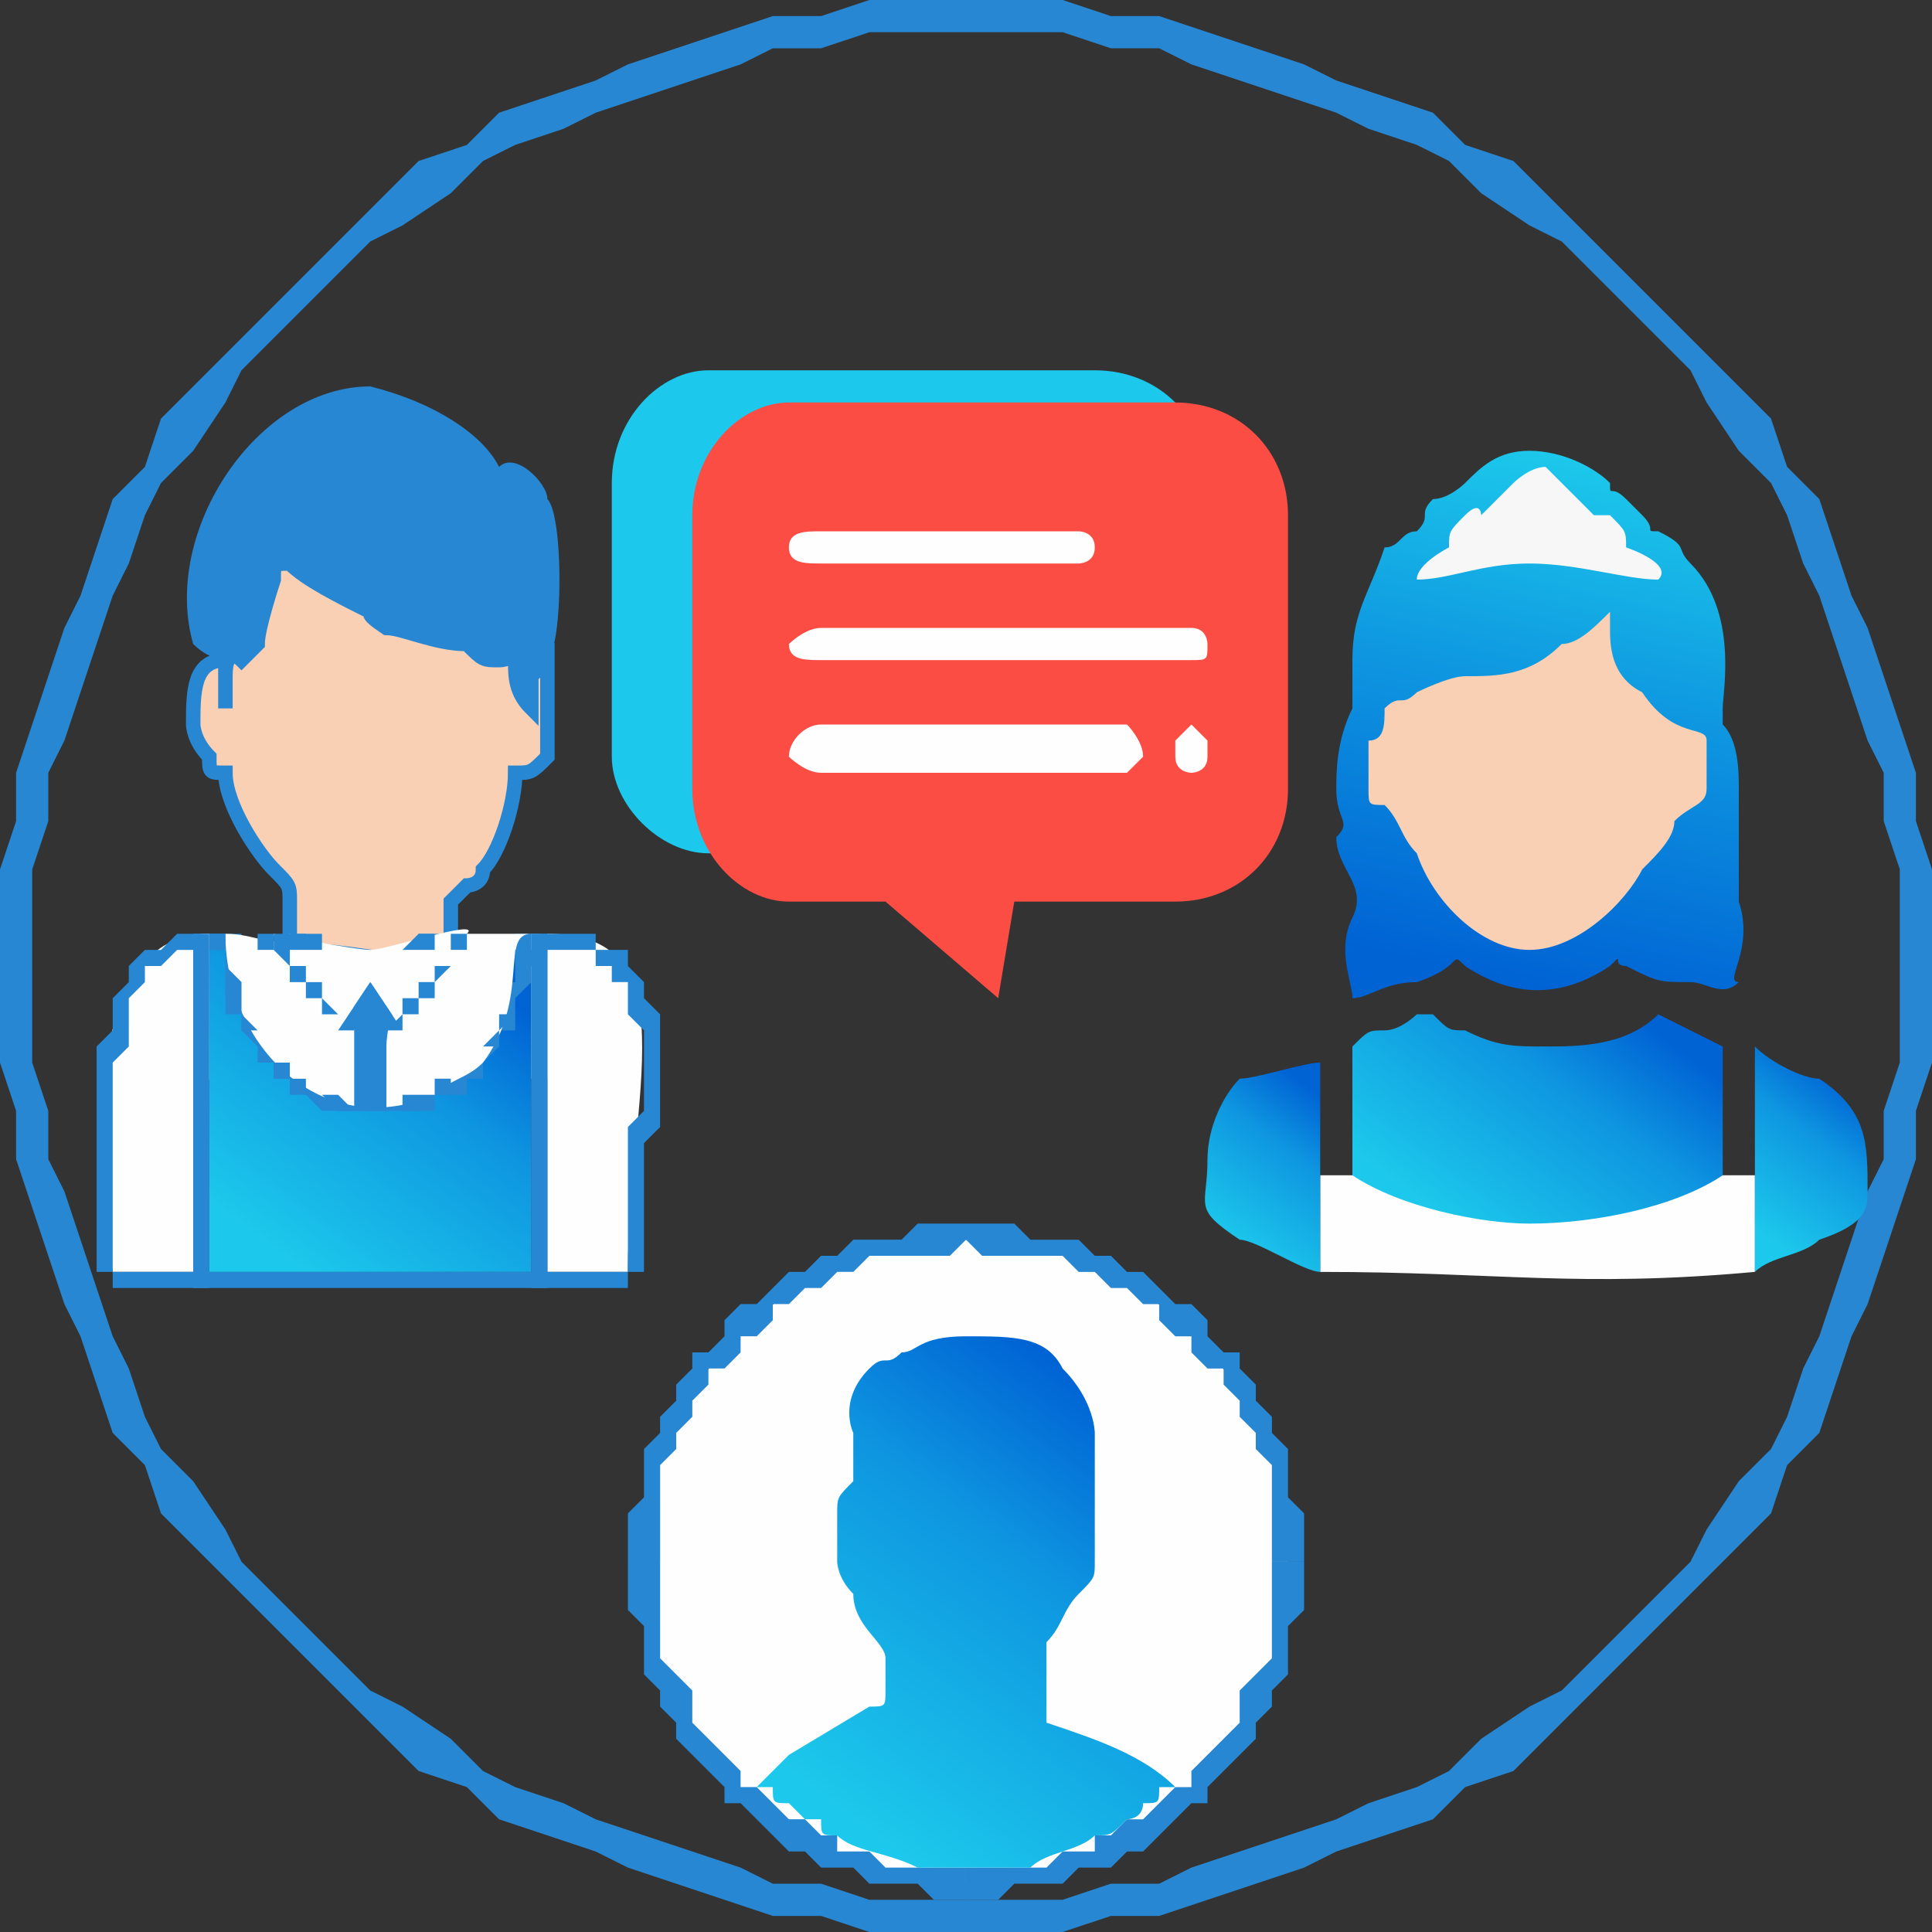 <?xml version="1.0" encoding="UTF-8"?>
<!DOCTYPE svg PUBLIC "-//W3C//DTD SVG 1.1//EN" "http://www.w3.org/Graphics/SVG/1.1/DTD/svg11.dtd">
<!-- Creator: CorelDRAW X7 -->
<svg xmlns="http://www.w3.org/2000/svg" xml:space="preserve" width="120px" height="120px" version="1.1" style="shape-rendering:geometricPrecision; text-rendering:geometricPrecision; image-rendering:optimizeQuality; fill-rule:evenodd; clip-rule:evenodd"
viewBox="0 0 120 120"
 xmlns:xlink="http://www.w3.org/1999/xlink">
 <rect x="0" y="0" width="120" height="120" fill="#333333" stroke="none"/>
 <defs>
  <style type="text/css">
   <![CDATA[
    .str0 {stroke:#2887D2;stroke-width:0.9}
    .fil0 {fill:none}
    .fil9 {fill:#FEFEFE}
    .fil11 {fill:#FEFEFE}
    .fil8 {fill:#2887D2}
    .fil17 {fill:#F7F7F7}
    .fil5 {fill:#F9D0B4}
    .fil4 {fill:#FEFEFE;fill-rule:nonzero}
    .fil2 {fill:#1CC8EB;fill-rule:nonzero}
    .fil10 {fill:#2887D2;fill-rule:nonzero}
    .fil7 {fill:#2887D2;fill-rule:nonzero}
    .fil1 {fill:#2887D2;fill-rule:nonzero}
    .fil3 {fill:#FC4D44;fill-rule:nonzero}
    .fil6 {fill:url(#id0)}
    .fil16 {fill:url(#id1)}
    .fil14 {fill:url(#id2)}
    .fil15 {fill:url(#id3)}
    .fil13 {fill:url(#id4)}
    .fil12 {fill:url(#id5);fill-rule:nonzero}
   ]]>
  </style>
  <linearGradient id="id0" gradientUnits="userSpaceOnUse" x1="16.741" y1="77.311" x2="29.331" y2="60.372">
   <stop offset="0" style="stop-opacity:1; stop-color:#1CC8EB"/>
   <stop offset="0.631" style="stop-opacity:1; stop-color:#0E96E0"/>
   <stop offset="1" style="stop-opacity:1; stop-color:#0063D4"/>
  </linearGradient>
  <linearGradient id="id1" gradientUnits="userSpaceOnUse" xlink:href="#id0" x1="109.161" y1="76.375" x2="115.531" y2="67.805">
  </linearGradient>
  <linearGradient id="id2" gradientUnits="userSpaceOnUse" xlink:href="#id0" x1="90.373" y1="76.11" x2="100.583" y2="62.374">
  </linearGradient>
  <linearGradient id="id3" gradientUnits="userSpaceOnUse" xlink:href="#id0" x1="75.4" y1="76.35" x2="81.736" y2="67.827">
  </linearGradient>
  <linearGradient id="id4" gradientUnits="userSpaceOnUse" x1="99.148" y1="28.844" x2="92.019" y2="60.528">
   <stop offset="0" style="stop-opacity:1; stop-color:#1CC8EB"/>
   <stop offset="0.451" style="stop-opacity:1; stop-color:#0E96E0"/>
   <stop offset="1" style="stop-opacity:1; stop-color:#0063D4"/>
  </linearGradient>
  <linearGradient id="id5" gradientUnits="userSpaceOnUse" xlink:href="#id0" x1="50.989" y1="111.393" x2="69.013" y2="87.144">
  </linearGradient>
 </defs>
 <g id="Layer_x0020_1">
  <rect class="fil0" width="120" height="120"/>
  <g id="_492146608">
   <g>
    <path class="fil1" d="M120 60l-2 0 0 0 0 -3 0 -3 -1 -3 0 -3 -1 -2 -1 -3 -1 -3 -1 -3 -1 -2 -1 -3 -1 -2 -2 -2 -2 -3 -1 -2 -2 -2 -2 -2 -2 -2 -2 -2 -2 -1 -3 -2 -2 -2 -2 -1 -3 -1 -2 -1 -3 -1 -3 -1 -3 -1 -2 -1 -3 0 -3 -1 -3 0 -3 0 0 -2 3 0 3 0 3 1 3 0 3 1 3 1 3 1 2 1 3 1 3 1 2 2 3 1 2 2 2 2 2 2 2 2 2 2 2 2 2 2 2 2 1 3 2 2 1 3 1 3 1 2 1 3 1 3 1 3 0 3 1 3 0 3 0 3 0 0zm-60 60l0 -2 0 0 3 0 3 0 3 -1 3 0 2 -1 3 -1 3 -1 3 -1 2 -1 3 -1 2 -1 2 -2 3 -2 2 -1 2 -2 2 -2 2 -2 2 -2 1 -2 2 -3 2 -2 1 -2 1 -3 1 -2 1 -3 1 -3 1 -3 1 -2 0 -3 1 -3 0 -3 0 -3 2 0 0 3 0 3 -1 3 0 3 -1 3 -1 3 -1 3 -1 2 -1 3 -1 3 -2 2 -1 3 -2 2 -2 2 -2 2 -2 2 -2 2 -2 2 -2 2 -2 2 -3 1 -2 2 -3 1 -3 1 -2 1 -3 1 -3 1 -3 1 -3 0 -3 1 -3 0 -3 0 0 0zm-60 -60l2 0 0 0 0 3 0 3 1 3 0 3 1 2 1 3 1 3 1 3 1 2 1 3 1 2 2 2 2 3 1 2 2 2 2 2 2 2 2 2 2 1 3 2 2 2 2 1 3 1 2 1 3 1 3 1 3 1 2 1 3 0 3 1 3 0 3 0 0 2 -3 0 -3 0 -3 -1 -3 0 -3 -1 -3 -1 -3 -1 -2 -1 -3 -1 -3 -1 -2 -2 -3 -1 -2 -2 -2 -2 -2 -2 -2 -2 -2 -2 -2 -2 -2 -2 -2 -2 -1 -3 -2 -2 -1 -3 -1 -3 -1 -2 -1 -3 -1 -3 -1 -3 0 -3 -1 -3 0 -3 0 -3 0 0zm60 -60l0 2 0 0 -3 0 -3 0 -3 1 -3 0 -2 1 -3 1 -3 1 -3 1 -2 1 -3 1 -2 1 -2 2 -3 2 -2 1 -2 2 -2 2 -2 2 -2 2 -1 2 -2 3 -2 2 -1 2 -1 3 -1 2 -1 3 -1 3 -1 3 -1 2 0 3 -1 3 0 3 0 3 -2 0 0 -3 0 -3 1 -3 0 -3 1 -3 1 -3 1 -3 1 -2 1 -3 1 -3 2 -2 1 -3 2 -2 2 -2 2 -2 2 -2 2 -2 2 -2 2 -2 2 -2 3 -1 2 -2 3 -1 3 -1 2 -1 3 -1 3 -1 3 -1 3 0 3 -1 3 0 3 0 0 0z"/>
   </g>
   <g id="_492150016">
    <path class="fil2" d="M68 23l-24 0c-3,0 -6,3 -6,7l0 17c0,3 3,6 6,6l8 0 0 0 7 6 -3 -6 12 0c4,0 7,-3 7,-6l0 -17c0,-4 -3,-7 -7,-7z"/>
    <g>
     <path class="fil3" d="M73 25l-24 0c-3,0 -6,3 -6,7l0 17c0,4 3,7 6,7l6 0 0 0 7 6 1 -6 10 0c4,0 7,-3 7,-7l0 -17c0,-4 -3,-7 -7,-7z"/>
     <path class="fil4" d="M74 41l-23 0c-1,0 -2,0 -2,-1 0,0 1,-1 2,-1l23 0c1,0 1,1 1,1 0,1 0,1 -1,1z"/>
     <path class="fil4" d="M74 48c0,0 -1,0 -1,-1 0,0 0,0 0,0 0,-1 0,-1 0,-1 0,0 1,-1 1,-1 0,0 1,1 1,1 0,0 0,0 0,1 0,0 0,0 0,0 0,1 -1,1 -1,1z"/>
     <path class="fil4" d="M70 48l-19 0c-1,0 -2,-1 -2,-1 0,-1 1,-2 2,-2l19 0c0,0 1,1 1,2 0,0 -1,1 -1,1z"/>
     <path class="fil4" d="M67 35l-16 0c-1,0 -2,0 -2,-1 0,-1 1,-1 2,-1l16 0c0,0 1,0 1,1 0,1 -1,1 -1,1z"/>
    </g>
   </g>
   <g id="_492148672">
    <g>
     <path class="fil5 str0" d="M14 41l0 0c-2,0 -2,2 -2,4 0,0 0,1 1,2 0,1 0,1 1,1 0,2 2,5 3,6 1,1 1,1 1,2l0 3c2,0 2,0 9,1l1 0 0 -4c0,0 0,0 1,-1 0,0 0,0 0,0 0,0 1,0 1,-1 1,-1 2,-4 2,-6 1,0 1,0 2,-1 0,-1 0,-3 0,-4 0,0 0,0 0,0 0,0 0,0 0,-1 0,0 0,0 0,-1 -1,1 -1,1 -1,1 0,0 0,1 0,2 0,0 0,0 0,0 -1,-1 -1,-2 -1,-3 0,-1 0,0 -1,0 -1,0 -1,0 -2,-1 -2,0 -4,-1 -5,-1 -3,-2 2,0 -1,-1 0,0 0,0 0,0 -2,-1 -4,-2 -5,-3 -1,0 -1,0 -1,1 0,0 -1,3 -1,4l-1 1c0,0 -1,-1 -1,1 0,0 0,2 0,2 0,0 0,-1 0,-1 0,-1 0,-1 0,-1 0,-1 0,-1 0,-1z"/>
     <g>
      <path class="fil6" d="M33 79l0 -12 0 -9c0,0 0,0 -1,0 0,3 -1,6 -2,8 -1,1 -2,1 -3,2 -7,3 -13,-3 -13,-10l-1 0 0 21c7,0 14,0 20,0z"/>
      <path id="1" class="fil7" d="M34 67l0 12 -1 0 0 -12 0 0 1 0zm-1 0l0 0 0 0 0 0zm1 -9l0 9 -1 0 0 -9 0 0 1 0zm-1 0l1 0 0 0 -1 0zm0 0l-1 0 0 0 0 0 0 0 0 0 0 0 0 0 0 0 1 0 0 0 0 0 0 0 0 0 0 0 0 0 0 0 0 0 0 0 0 0 0 0 0 0 0 0 0 0 0 0 0 0 0 0 0 0 0 0 0 0 0 0 0 0 0 0 0 0 0 0 0 1 0 0 0 0 0 0 0 0 0 0 0 0 0 0 0 0 0 0 0 0 0 0 0 0 0 0 0 0 0 0 0 0 0 0 0 0 0 0 0 0 0 0 0 0 0 0 0 0 0 0 0 0 0 0 0 0 0 0 0 0 0 0 0 0 0 -1zm-1 0l0 0 0 0 0 0zm-2 8l-1 -1 0 0 1 0 0 0 0 0 0 0 0 -1 0 0 0 0 0 0 1 0 0 -1 0 0 0 0 0 0 0 0 0 -1 0 0 0 0 0 0 0 0 0 -1 1 0 0 0 0 0 0 -1 0 0 0 0 0 0 0 -1 0 0 0 0 0 0 0 -1 1 0 0 1 0 0 0 0 0 0 0 1 0 0 0 0 0 1 0 0 0 0 0 0 -1 1 0 0 0 0 0 0 0 1 0 0 0 0 0 0 0 1 0 0 0 0 -1 0 0 0 0 1 0 0 0 0 0 0 0 0 -1 1 0 0 0 0 0 0zm-3 2l0 -1 0 0 0 0 0 0 0 0 0 0 0 0 0 0 0 0 1 0 0 0 0 0 0 0 0 0 0 0 0 0 0 0 0 -1 0 0 0 0 0 0 1 0 0 0 0 0 0 0 0 0 0 0 0 0 0 0 0 0 0 0 0 -1 0 0 0 0 1 1 0 0 0 0 0 0 0 0 0 0 0 0 0 1 0 0 -1 0 0 0 0 0 0 0 0 0 0 0 0 0 0 0 0 0 0 0 0 1 0 0 -1 0 0 0 0 0 0 0 0 0 0 0 0 0 0 0 0 0 0 0 -1 0 0 0 0 0zm-13 -9l0 -1 1 0 0 1 0 1 0 0 0 1 0 0 0 1 0 0 1 1 0 0 0 1 0 0 1 1 0 0 0 1 1 0 0 0 1 1 0 0 1 0 0 1 1 0 0 0 1 0 0 0 1 0 0 0 1 0 0 0 1 0 1 0 0 0 1 -1 0 1 0 1 -1 0 -1 0 0 0 -1 0 -1 0 0 0 -1 0 -1 0 0 0 -1 0 0 0 -1 -1 0 0 -1 0 0 -1 -1 0 0 -1 -1 0 0 -1 0 0 -1 -1 0 0 0 -1 -1 0 0 -1 0 0 0 -1 0 -1 0 0 0 -1 0 -1 0 1zm0 -1l1 0 0 0 -1 0zm-1 0l1 0 0 1 -1 0 -1 -1 1 0zm-1 0l0 0 1 0 -1 0zm0 21l0 -21 1 0 0 21 0 1 -1 -1zm1 1l-1 0 0 -1 1 1zm20 -1l1 0 -1 1 0 0 -1 0 -1 0 0 0 -1 0 0 0 -1 0 -1 0 0 0 -1 0 -1 0 0 0 -1 0 -1 0 0 0 -1 0 -1 0 0 0 -1 0 -1 0 0 0 -1 0 -1 0 0 0 -1 0 0 0 -1 0 -1 0 0 0 -1 0 -1 0 0 0 0 -1 0 0 1 0 1 0 0 0 1 0 1 0 0 0 1 0 0 0 1 0 1 0 0 0 1 0 1 0 0 0 1 0 1 0 0 0 1 0 1 0 0 0 1 0 1 0 0 0 1 0 1 0 0 0 1 0 0 0 1 0 1 0 0 0 0 0zm1 0l0 1 -1 0 1 -1z"/>
     </g>
     <path class="fil8" d="M14 41c0,0 0,0 0,1 0,0 0,0 0,1 0,0 0,1 0,1 0,0 0,-2 0,-2 0,-2 1,-1 1,-1l1 -1c0,-1 1,-4 1,-4 0,-1 0,-1 1,-1 1,1 3,2 5,3 0,0 0,0 0,0l1 1c1,0 3,1 5,1 1,1 1,1 2,1 1,0 1,-1 1,0 0,1 0,2 1,3 0,0 0,0 0,0 0,-1 0,-2 0,-2 0,0 0,0 1,-1 0,0 0,0 0,0 1,-1 1,-9 0,-10 0,-1 -2,-3 -3,-2 -1,-2 -4,-4 -8,-5 0,0 0,0 0,0 -7,0 -13,9 -11,16 1,1 2,1 2,1z"/>
     <g>
      <path class="fil9" d="M13 58l1 0c0,7 6,13 13,10 1,-1 2,-1 3,-2 3,-4 1,-8 3,-8l0 9c1,0 1,0 1,0l0 -7c0,-2 0,-2 -1,-2 -2,0 -2,0 -4,0 -3,0 -5,3 -11,0 -1,1 -2,0 -4,0l-1 0c0,0 0,0 0,0z"/>
      <path id="1" class="fil10" d="M14 59l-1 0 0 -1 1 0 0 0 0 1zm0 -1l0 0 0 0 0 0zm13 10l0 0 0 0 0 0 -1 1 -1 0 0 0 -1 0 -1 0 0 0 -1 0 0 0 -1 0 -1 -1 0 0 -1 0 0 0 -1 -1 0 0 -1 0 0 -1 0 0 -1 -1 0 0 0 -1 -1 0 0 -1 0 0 -1 -1 0 -1 0 0 0 -1 0 0 0 -1 0 -1 0 0 0 1 0 1 0 0 1 1 0 0 0 1 0 0 0 1 1 1 0 0 0 1 0 0 1 1 0 0 1 0 0 1 0 0 1 0 0 1 1 0 0 0 1 0 1 1 0 0 1 0 0 0 1 0 1 0 0 -1 1 0 0 0 1 0 0 0zm3 -2l0 0 0 0 0 0 0 0 0 0 0 0 0 0 -1 0 0 0 0 0 0 0 0 1 0 0 0 0 0 0 0 0 0 0 0 0 0 0 -1 0 0 0 0 0 0 0 0 0 0 0 0 1 0 0 0 0 0 0 0 0 -1 0 0 0 0 0 0 0 0 0 0 0 0 0 0 0 0 0 0 -1 1 0 0 0 0 0 0 0 0 0 0 0 0 0 0 0 0 0 0 0 0 0 1 0 0 0 0 0 0 -1 0 0 0 0 0 0 0 0 0 0 0 0 0 0 0 0 0 0 1 0 0 0 0 0 0 0zm0 0l0 0 0 0 0 0zm4 -8l-1 0 0 1 0 0 0 0 0 0 0 0 0 0 0 0 0 0 0 0 0 0 0 0 0 1 0 0 -1 0 0 0 0 0 0 1 0 0 0 0 0 0 0 1 0 0 0 0 0 1 0 0 0 0 -1 1 0 0 0 0 0 1 0 0 -1 0 0 1 0 0 0 -1 0 0 1 -1 0 0 0 0 0 -1 0 0 0 0 1 0 0 -1 0 0 0 0 0 -1 0 0 0 0 0 0 0 -1 0 0 0 0 0 0 0 -1 0 0 0 0 0 0 0 0 1 0 0 -1 0 0 0 0 0 0 0 0 0 0 1 0zm-1 0l1 0 0 0 -1 0zm0 9l0 -9 1 0 0 9 0 0 -1 0zm1 0l-1 0 0 0 1 0zm-1 0l1 0 0 0 0 0 0 0 0 0 0 0 0 0 0 0 0 0 0 0 0 0 0 0 0 0 0 0 0 0 0 0 0 0 0 0 0 0 0 0 0 0 0 0 0 0 0 0 0 0 0 0 0 0 0 0 0 0 0 0 0 0 0 0 0 0 0 0 -1 0 0 0 0 0 0 0 0 0 0 0 0 0 0 0 0 0 1 0 0 0 0 0 0 0 0 0 -1 0 0 0 0 0 0 0 0 0 0 0 0 0 0 0 0 0 0 0 0 0 0 0 0 0 0 0 0 0 0 0 0 0 0 0 0 0 0 0zm1 0l0 0 0 0 0 0zm0 -7l0 7 -1 0 0 -7 1 0zm-1 -2l0 0 0 0 0 0 0 0 0 0 0 0 0 0 0 0 0 0 0 0 0 0 0 0 0 0 1 0 0 0 0 0 0 0 0 0 0 0 0 0 0 1 0 0 0 0 0 0 0 0 0 0 0 0 0 0 0 0 0 1 0 0 0 0 0 0 0 0 -1 0 0 0 0 0 0 0 0 0 0 -1 0 0 0 0 0 0 0 0 0 0 0 0 0 0 0 0 0 0 0 -1 0 0 0 0 0 0 0 0 0 0 0 0 0 0 0 0 0 0 0 0 0 0 0 0 0 0 0 0 0 0 0 0 0 0 0 0zm0 0l0 0 0 0 0 0zm-4 0l0 0 0 0 0 0 0 0 1 0 0 0 0 0 0 0 0 0 0 0 0 0 1 0 0 0 0 0 0 0 0 0 0 0 0 0 0 0 0 0 0 0 0 0 0 0 0 0 1 0 0 0 0 0 0 0 0 0 0 0 0 0 0 0 1 0 0 0 0 0 0 0 -1 0 0 0 0 0 0 0 0 0 0 0 0 0 0 0 -1 0 0 0 0 0 0 0 0 0 0 0 0 0 0 0 0 0 0 0 0 0 0 0 0 0 -1 0 0 0 0 0 0 0 0 0 0 0 0 0 -1 0 0 0 0 0 0 0zm0 0l0 0 0 0 0 0zm-11 0l0 0 0 0 0 0 1 0 0 1 1 0 0 0 1 0 0 0 1 0 0 0 1 0 0 0 0 0 1 0 0 0 0 0 1 0 0 0 0 0 1 0 0 0 0 0 0 -1 1 0 0 0 0 0 0 0 1 0 0 0 0 0 0 0 1 0 0 0 0 0 0 0 -1 0 0 0 0 0 0 0 0 1 -1 0 0 0 0 0 0 0 -1 0 0 0 0 0 -1 0 0 0 0 0 -1 0 0 0 0 0 -1 0 0 0 0 0 -1 0 0 0 -1 0 0 0 -1 0 0 0 -1 0 0 0 -1 -1 0 0 0 0zm0 0l0 0 0 0 0 0zm-4 0l0 0 0 0 0 0 0 0 1 0 0 0 0 0 0 0 0 0 0 0 1 0 0 0 0 0 0 0 0 0 0 0 0 0 0 0 0 0 1 0 0 0 0 0 0 0 0 0 0 0 0 0 0 0 0 0 0 0 0 0 0 0 1 0 0 0 0 0 0 0 0 0 0 0 0 0 -1 0 0 0 0 0 0 1 0 0 0 0 0 0 0 0 0 0 0 0 0 0 -1 0 0 0 0 0 0 -1 0 0 0 0 0 0 0 0 0 0 -1 0 0 0 0 0 0 0 0 0 0 0 -1 0 0 0 0 0 0 0zm0 0l0 0 0 0 0 0zm-1 0l1 0 0 0 -1 0 0 0 0 0zm0 0l0 0 0 0 0 0zm0 0l0 1 -1 -1 0 0 0 0 0 0 0 0 0 0 0 0 1 0 0 0 0 0 0 0 0 0 0 0 0 0 0 0 0 0 0 0 0 0 0 0 0 0 0 0 0 0 0 0 0 0 0 0 0 0 0 0 0 0 0 0 0 0 0 0 0 0 0 0 0 0 0 0 0 0 0 0 0 0 0 0 0 0 0 0 0 0 0 0 0 0 0 0 0 0 0 0 0 0 0 0 0 0 0 0 0 0 0 0 0 0 0 0 0 0 0 0 0 0 0 0 0 0 0 0 0 0 0 0 0 0 0 0 0 0 0 0zm0 1l-1 0 0 -1 1 1z"/>
     </g>
     <g>
      <path class="fil9" d="M34 79c1,0 4,0 5,0 0,0 0,0 0,0 0,-11 4,-21 -5,-21 0,8 0,14 0,21z"/>
      <path id="1" class="fil10" d="M38 79l1 1 -1 0 0 0 0 0 0 0 0 0 0 0 0 0 0 0 0 0 0 0 0 0 -1 0 0 0 0 0 0 0 0 0 -1 0 0 0 0 0 0 0 0 0 0 0 -1 0 0 0 0 0 0 0 0 0 -1 0 0 0 0 0 0 0 0 0 0 0 0 -1 0 0 0 0 0 0 0 0 1 0 0 0 0 0 0 0 0 0 0 0 0 0 1 0 0 0 0 0 0 0 0 0 1 0 0 0 0 0 0 0 0 0 1 0 0 0 0 0 0 0 0 0 0 0 0 0 0 0 1 0 0 0 0 0 -1 0zm1 1l0 0 -1 0 1 0zm0 -1l1 0 0 0 0 0 0 0 0 0 0 0 0 0 0 0 0 0 0 0 0 0 0 0 0 0 0 0 0 0 0 0 0 0 0 0 0 0 0 0 0 0 0 0 0 0 -1 0 0 1 0 0 0 0 0 0 0 0 0 0 0 0 0 0 0 0 0 0 -1 -1 0 0 1 0 0 0 0 0 0 0 0 0 0 0 0 0 0 0 0 0 0 0 0 0 0 0 0 0 0 0 0 0 0 0 0 0 0 0 0 0 0 0 0 0 0 0 0 0 0 0 0 0 0 0 0 0 0 0 0 0 0 0 0 0 0 0zm1 0l0 0 0 0 0 0zm-6 -21l-1 0 1 0 0 0 1 0 1 0 1 0 0 1 1 0 1 0 0 1 0 0 1 1 0 0 0 1 0 0 1 1 0 1 0 0 0 1 0 1 0 1 0 1 0 0 0 1 0 1 -1 1 0 1 0 1 0 1 0 1 0 1 0 1 0 1 0 1 -1 0 0 -1 0 -1 0 -1 0 -1 0 -1 0 -1 0 -1 0 -1 0 -1 1 -1 0 -1 0 0 0 -1 0 -1 0 -1 0 0 0 -1 -1 -1 0 0 0 -1 0 0 0 -1 -1 0 0 -1 0 0 -1 0 0 -1 -1 0 0 0 -1 0 -1 0 0 0 0 -1zm-1 0l0 0 1 0 -1 0zm1 21l0 1 -1 -1 0 0 0 -1 0 -1 0 0 0 -1 0 -1 0 0 0 -1 0 -1 0 0 0 -1 0 -1 0 0 0 -1 0 -1 0 0 0 -1 0 0 0 -1 0 -1 0 0 0 -1 0 -1 0 0 0 -1 0 -1 0 0 0 -1 0 -1 0 0 0 -1 0 -1 1 0 0 1 0 1 0 0 0 1 0 1 0 0 0 1 0 1 0 0 0 1 0 1 0 0 0 1 0 0 0 1 0 1 0 0 0 1 0 1 0 0 0 1 0 1 0 0 0 1 0 1 0 0 0 1 0 1 0 0 0 1 0 1 0 0 0 0zm0 1l-1 0 0 -1 1 1z"/>
     </g>
     <g>
      <path class="fil9" d="M7 79c0,0 5,0 5,0 0,-1 0,-8 1,-12l0 -5c0,-3 0,-1 0,-4 -8,0 -7,14 -6,21z"/>
      <path id="1" class="fil10" d="M12 79l1 0 -1 1 0 0 0 0 0 0 0 0 0 0 -1 0 0 0 0 0 0 0 0 0 0 0 -1 0 0 0 0 0 0 0 0 0 -1 0 0 0 0 0 0 0 0 0 -1 0 0 0 0 0 0 0 0 0 -1 0 0 0 0 0 0 0 0 0 0 0 0 -1 0 0 0 0 0 0 0 0 1 0 0 0 0 0 0 0 0 0 0 0 1 0 0 0 0 0 0 0 0 0 1 0 0 0 0 0 0 0 0 0 1 0 0 0 0 0 0 0 0 0 0 0 1 0 0 0 0 0 0 0 0 0 0 0 0 0zm1 0l0 1 -1 0 1 -1zm-1 -12l1 0 0 0 0 1 0 0 0 0 0 1 0 0 0 1 0 0 0 1 0 0 0 0 0 1 0 0 0 1 0 0 0 1 0 0 0 1 0 0 0 1 0 0 0 0 0 1 0 0 0 0 0 1 0 0 0 0 0 1 0 0 0 0 0 0 0 0 -1 0 0 0 0 0 0 0 0 0 0 -1 0 0 0 0 0 -1 0 0 0 0 0 -1 0 0 0 -1 0 0 0 0 0 -1 0 0 0 -1 0 0 0 -1 0 0 0 -1 0 0 0 0 0 -1 0 0 0 -1 0 0 0 -1 0 0 0 -1 0 0 0 0zm1 0l0 0 0 0 0 0zm0 -5l0 5 -1 0 0 -5 0 0 1 0zm-1 0l0 0 0 0 0 0zm1 -3l0 -1 0 0 0 1 0 0 0 0 0 0 0 0 0 0 0 1 0 0 0 0 0 0 0 0 0 0 0 0 0 0 0 0 0 0 0 0 0 0 0 0 0 0 0 0 0 0 0 0 0 1 0 0 0 0 0 0 0 0 0 0 0 0 0 1 0 0 -1 0 0 0 0 -1 0 0 0 0 0 0 0 0 0 0 0 0 0 -1 0 0 0 0 0 0 0 0 0 0 0 0 0 0 0 0 0 0 0 0 0 0 0 0 0 0 0 0 0 0 0 0 0 -1 0 0 0 0 0 0 0 0 0 0 0 -1 1 1zm0 -1l0 0 0 0 0 0zm-6 21l0 1 0 -1 -1 0 0 -1 0 -1 0 -1 0 0 0 -1 0 -1 0 -1 0 -1 0 -1 0 0 0 -1 0 -1 0 -1 0 -1 0 -1 0 -1 0 0 1 -1 0 -1 0 -1 0 0 1 -1 0 -1 0 0 1 -1 0 0 1 0 1 -1 0 0 1 0 1 0 0 1 -1 0 -1 0 0 0 0 0 -1 1 0 0 -1 0 0 1 0 0 -1 1 0 1 0 0 0 1 0 1 -1 1 0 0 0 1 0 1 0 1 0 1 0 1 0 0 0 1 0 1 0 1 0 1 0 1 0 0 0 1 0 1 0 1 1 0 -1 0zm0 1l0 0 0 -1 0 1z"/>
     </g>
    </g>
    <path class="fil8" d="M22 63c0,0 0,5 0,6l2 0 0 -4c0,0 0,-2 1,-3 1,0 -1,-2 -2,-1 -2,0 -1,1 -1,2z"/>
    <g>
     <path class="fil11" d="M21 64l2 -3 2 3c1,-2 3,-5 4,-6 1,-1 -5,1 -6,1 -1,0 -6,-1 -6,-1 0,1 4,6 4,6z"/>
     <path id="1" class="fil10" d="M23 61l-1 3 -1 0 2 -3 0 0 0 0zm0 0l0 -1 0 1 0 0zm1 3l-1 -3 0 0 2 3 0 0 -1 0zm1 0l0 0 -1 0 1 0zm4 -6l0 0 0 0 0 0 0 0 0 1 0 0 0 0 0 0 -1 0 0 0 0 0 0 1 0 0 0 0 0 0 0 0 -1 1 0 0 0 0 0 0 0 0 0 1 -1 0 0 0 0 0 0 0 0 1 0 0 -1 0 0 0 0 0 0 1 0 0 0 0 -1 0 1 -1 0 0 0 0 0 0 0 0 0 -1 0 0 1 0 0 0 0 0 0 -1 0 0 0 0 1 0 0 0 0 -1 0 0 0 0 0 0 0 0 1 0 0 -1 0 0 0 0 0 0 0 0 0 0 0 -1 1 0 0 0 0 0 0 0 0 0zm-6 1l0 0 0 0 0 0 1 0 0 0 0 0 0 0 0 0 1 0 0 0 0 0 0 0 0 0 1 -1 0 0 0 0 0 0 1 0 0 0 0 0 0 0 1 0 0 0 0 0 0 0 0 0 1 0 0 0 0 0 0 0 0 0 0 0 0 0 0 0 0 0 0 0 0 0 0 0 0 0 0 0 0 0 0 0 0 0 -1 0 0 0 0 0 0 0 0 0 -1 0 0 1 0 0 0 0 -1 0 0 0 0 0 0 0 -1 0 0 0 0 0 0 0 -1 0 0 0 0 0 0 0 0 0 -1 0 0 0 0 0zm-5 -1l-1 0 1 0 0 0 0 0 0 0 0 0 0 0 0 0 0 0 0 0 0 0 1 0 0 0 0 0 0 0 1 0 0 0 0 1 0 0 1 0 0 0 0 0 0 0 1 0 0 0 0 0 0 0 0 0 1 0 0 0 0 0 0 0 0 0 0 0 0 0 0 0 0 0 0 0 0 0 0 0 -1 0 0 0 0 0 0 0 -1 0 0 0 0 0 0 0 -1 0 0 0 0 0 0 0 -1 0 0 0 0 0 0 0 0 0 -1 0 0 0 0 0 0 0 0 0 0 0 0 -1 -1 0 0 0 0 0 1 0zm3 6l1 0 0 0 -1 0 0 0 0 0 0 0 0 0 0 -1 0 0 0 0 -1 0 0 0 0 0 0 -1 0 0 -1 0 0 0 0 -1 0 0 0 0 -1 0 0 -1 0 0 0 0 0 0 0 0 -1 -1 0 0 0 0 0 0 0 0 0 -1 0 0 0 0 1 0 0 0 0 0 0 1 0 0 0 0 0 0 0 0 0 0 0 0 0 1 0 0 1 0 0 0 0 1 0 0 0 0 1 0 0 1 0 0 0 0 0 0 0 0 1 1 0 0 0 0 0 0 0 0 0 0 0 0 0 0 0 0 0 1 0 0z"/>
    </g>
   </g>
   <g>
    <g>
     <path class="fil11" d="M60 77c11,0 20,9 20,20 0,11 -9,20 -20,20 -11,0 -20,-9 -20,-20 0,-11 9,-20 20,-20z"/>
     <path id="1" class="fil10" d="M81 97l-2 0 0 0 0 -1 0 -1 0 -1 0 -1 0 -1 0 -1 -1 -1 0 -1 -1 -1 0 0 0 -1 -1 -1 0 -1 -1 0 -1 -1 0 -1 -1 0 -1 -1 0 -1 -1 0 -1 -1 -1 0 -1 -1 0 0 -1 0 -1 -1 -1 0 -1 0 -1 0 -1 0 -1 0 -1 -1 0 -1 1 0 1 0 1 0 1 1 1 0 1 0 1 0 1 1 1 0 1 1 1 0 1 1 0 0 1 1 1 0 1 1 0 1 1 1 1 0 0 1 1 1 0 1 1 1 0 1 1 1 0 1 0 1 0 1 1 1 0 1 0 1 0 1 0 0zm-21 21l0 -2 0 0 1 0 1 0 1 0 1 0 1 0 1 -1 1 0 1 0 0 -1 1 0 1 -1 1 0 1 -1 0 0 1 -1 1 0 0 -1 1 -1 1 -1 0 0 1 -1 0 -1 0 -1 1 -1 0 0 1 -1 0 -1 0 -1 0 -1 0 -1 0 -1 0 -1 2 0 0 1 0 1 0 1 -1 1 0 1 0 1 0 1 -1 1 0 1 -1 1 0 1 -1 1 0 0 -1 1 -1 1 0 1 -1 0 -1 1 -1 1 0 0 -1 1 -1 0 -1 1 -1 0 -1 0 -1 1 -1 0 -1 0 -1 0 -1 1 -1 0 -1 0 0 0zm-21 -21l2 0 0 0 0 1 0 1 0 1 0 1 0 1 0 1 1 1 0 0 1 1 0 1 0 1 1 1 0 0 1 1 1 1 0 1 1 0 1 1 0 0 1 1 1 0 1 1 1 0 0 1 1 0 1 0 1 1 1 0 1 0 1 0 1 0 1 0 0 2 -1 0 -1 0 -1 -1 -1 0 -1 0 -1 0 -1 -1 -1 0 -1 0 -1 -1 -1 0 -1 -1 0 0 -1 -1 -1 -1 -1 0 0 -1 -1 -1 -1 -1 0 0 -1 -1 0 -1 -1 -1 0 -1 -1 -1 0 -1 0 -1 0 -1 -1 -1 0 -1 0 -1 0 -1 0 0zm21 -21l0 1 0 0 -1 1 -1 0 -1 0 -1 0 -1 0 -1 0 -1 1 -1 0 0 0 -1 1 -1 0 -1 1 -1 0 0 1 -1 1 -1 0 0 1 -1 1 -1 0 0 1 -1 1 0 1 0 0 -1 1 0 1 -1 1 0 1 0 1 0 1 0 1 0 1 0 1 -2 0 0 -1 0 -1 0 -1 1 -1 0 -1 0 -1 0 -1 1 -1 0 -1 1 -1 0 -1 1 -1 0 -1 1 0 1 -1 0 -1 1 -1 1 0 1 -1 0 0 1 -1 1 0 1 -1 1 0 1 -1 1 0 1 0 1 0 1 -1 1 0 1 0 1 0 0 0z"/>
    </g>
    <path class="fil12" d="M47 111l1 0c0,0 0,0 0,0 0,1 0,1 1,1 0,0 0,0 0,0 1,1 1,1 1,1 0,0 0,0 1,0 0,1 0,1 1,1 0,0 0,0 0,0 1,1 3,1 5,2 0,0 0,0 0,0 0,0 1,0 1,0 0,0 0,0 1,0 0,0 1,0 1,0 1,0 1,0 2,0 0,0 0,0 0,0 0,0 1,0 1,0 0,0 1,0 1,0 1,-1 3,-1 4,-2 0,0 0,0 0,0 1,0 1,0 2,-1 0,0 0,0 0,0 0,0 1,0 1,-1 0,0 0,0 0,0 1,0 1,0 1,-1 0,0 0,0 1,0l0 0c-2,-2 -5,-3 -8,-4 0,-1 0,-1 0,-2l0 -2c0,0 0,0 0,-1 1,-1 1,-2 2,-3 1,-1 1,-1 1,-2l0 -3c0,-1 0,-1 0,-2l0 -3c0,0 0,-2 -2,-4 -1,-2 -3,-2 -6,-2 -3,0 -3,1 -4,1 -1,1 -1,0 -2,1 -2,2 -1,4 -1,4l0 3c-1,1 -1,1 -1,2l0 3c0,0 0,1 1,2 0,2 2,3 2,4l0 2c0,1 0,1 -1,1l-5 3c-1,1 -1,1 -2,2z"/>
   </g>
   <g>
    <path class="fil11" d="M82 79c11,0 16,1 27,0l0 -6 -27 0 0 6z"/>
    <g>
     <path class="fil13" d="M108 61c-1,1 -2,0 -3,0 -2,0 -2,0 -4,-1 -1,0 0,-1 -1,0 -3,2 -6,2 -9,0 -1,-1 0,0 -3,1 -2,0 -3,1 -4,1 0,-1 -1,-3 0,-5 1,-2 -1,-3 -1,-5 1,-1 0,-1 0,-3 0,-1 0,-3 1,-5 0,0 0,-2 0,-3 0,-3 1,-4 2,-7 1,0 1,-1 2,-1 1,-1 0,-1 1,-2 1,0 2,-1 2,-1 1,-1 2,-2 4,-2 2,0 4,1 5,2 0,1 0,0 1,1 1,1 1,1 1,1 1,1 0,1 1,1 2,1 1,1 2,2 3,3 2,8 2,9 0,0 0,1 0,1 1,1 1,3 1,4 0,1 0,2 0,2 0,2 0,3 0,5 1,3 -1,5 0,5z"/>
     <path class="fil5" d="M95 59c-3,0 -6,-3 -7,-6 -1,-1 -1,-2 -2,-3 -1,0 -1,0 -1,-1 0,0 0,-1 0,-2 0,-1 0,-1 0,-1 1,0 1,-1 1,-2 1,-1 1,0 2,-1 0,0 2,-1 3,-1 2,0 4,0 6,-2 1,0 2,-1 3,-2l0 1c0,0 0,-1 0,0 0,1 0,3 2,4 2,3 4,2 4,3 0,1 0,3 0,3 0,1 -1,1 -2,2 0,1 -1,2 -2,3 -1,2 -4,5 -7,5z"/>
     <path class="fil14" d="M88 63c0,0 -1,1 -2,1 -1,0 -1,0 -2,1l0 8c3,2 8,3 11,3 4,0 9,-1 12,-3l0 -8 -4 -2c-2,2 -5,2 -7,2 -2,0 -3,0 -5,-1 -1,0 -1,0 -2,-1l-1 0z"/>
     <path class="fil15" d="M82 79l0 -13c-1,0 -4,1 -5,1 -1,1 -2,3 -2,5 0,3 -1,3 2,5 1,0 4,2 5,2z"/>
     <path class="fil16" d="M109 79c1,-1 3,-1 4,-2 3,-1 3,-2 3,-3 0,-3 0,-5 -3,-7 -1,0 -3,-1 -4,-2 0,1 0,13 0,14z"/>
     <path class="fil17" d="M90 34c0,0 -2,1 -2,2 2,0 4,-1 7,-1 3,0 6,1 8,1 1,-1 -2,-2 -2,-2 0,-1 0,-1 -1,-2 0,0 -1,0 -1,0 -1,-1 -1,-1 -1,-1 -1,-1 -1,-1 -2,-2 -1,0 -2,1 -2,1 -1,1 -1,1 -2,2 0,0 0,-1 -1,0 -1,1 -1,1 -1,2z"/>
    </g>
   </g>
  </g>
 </g>
</svg>
